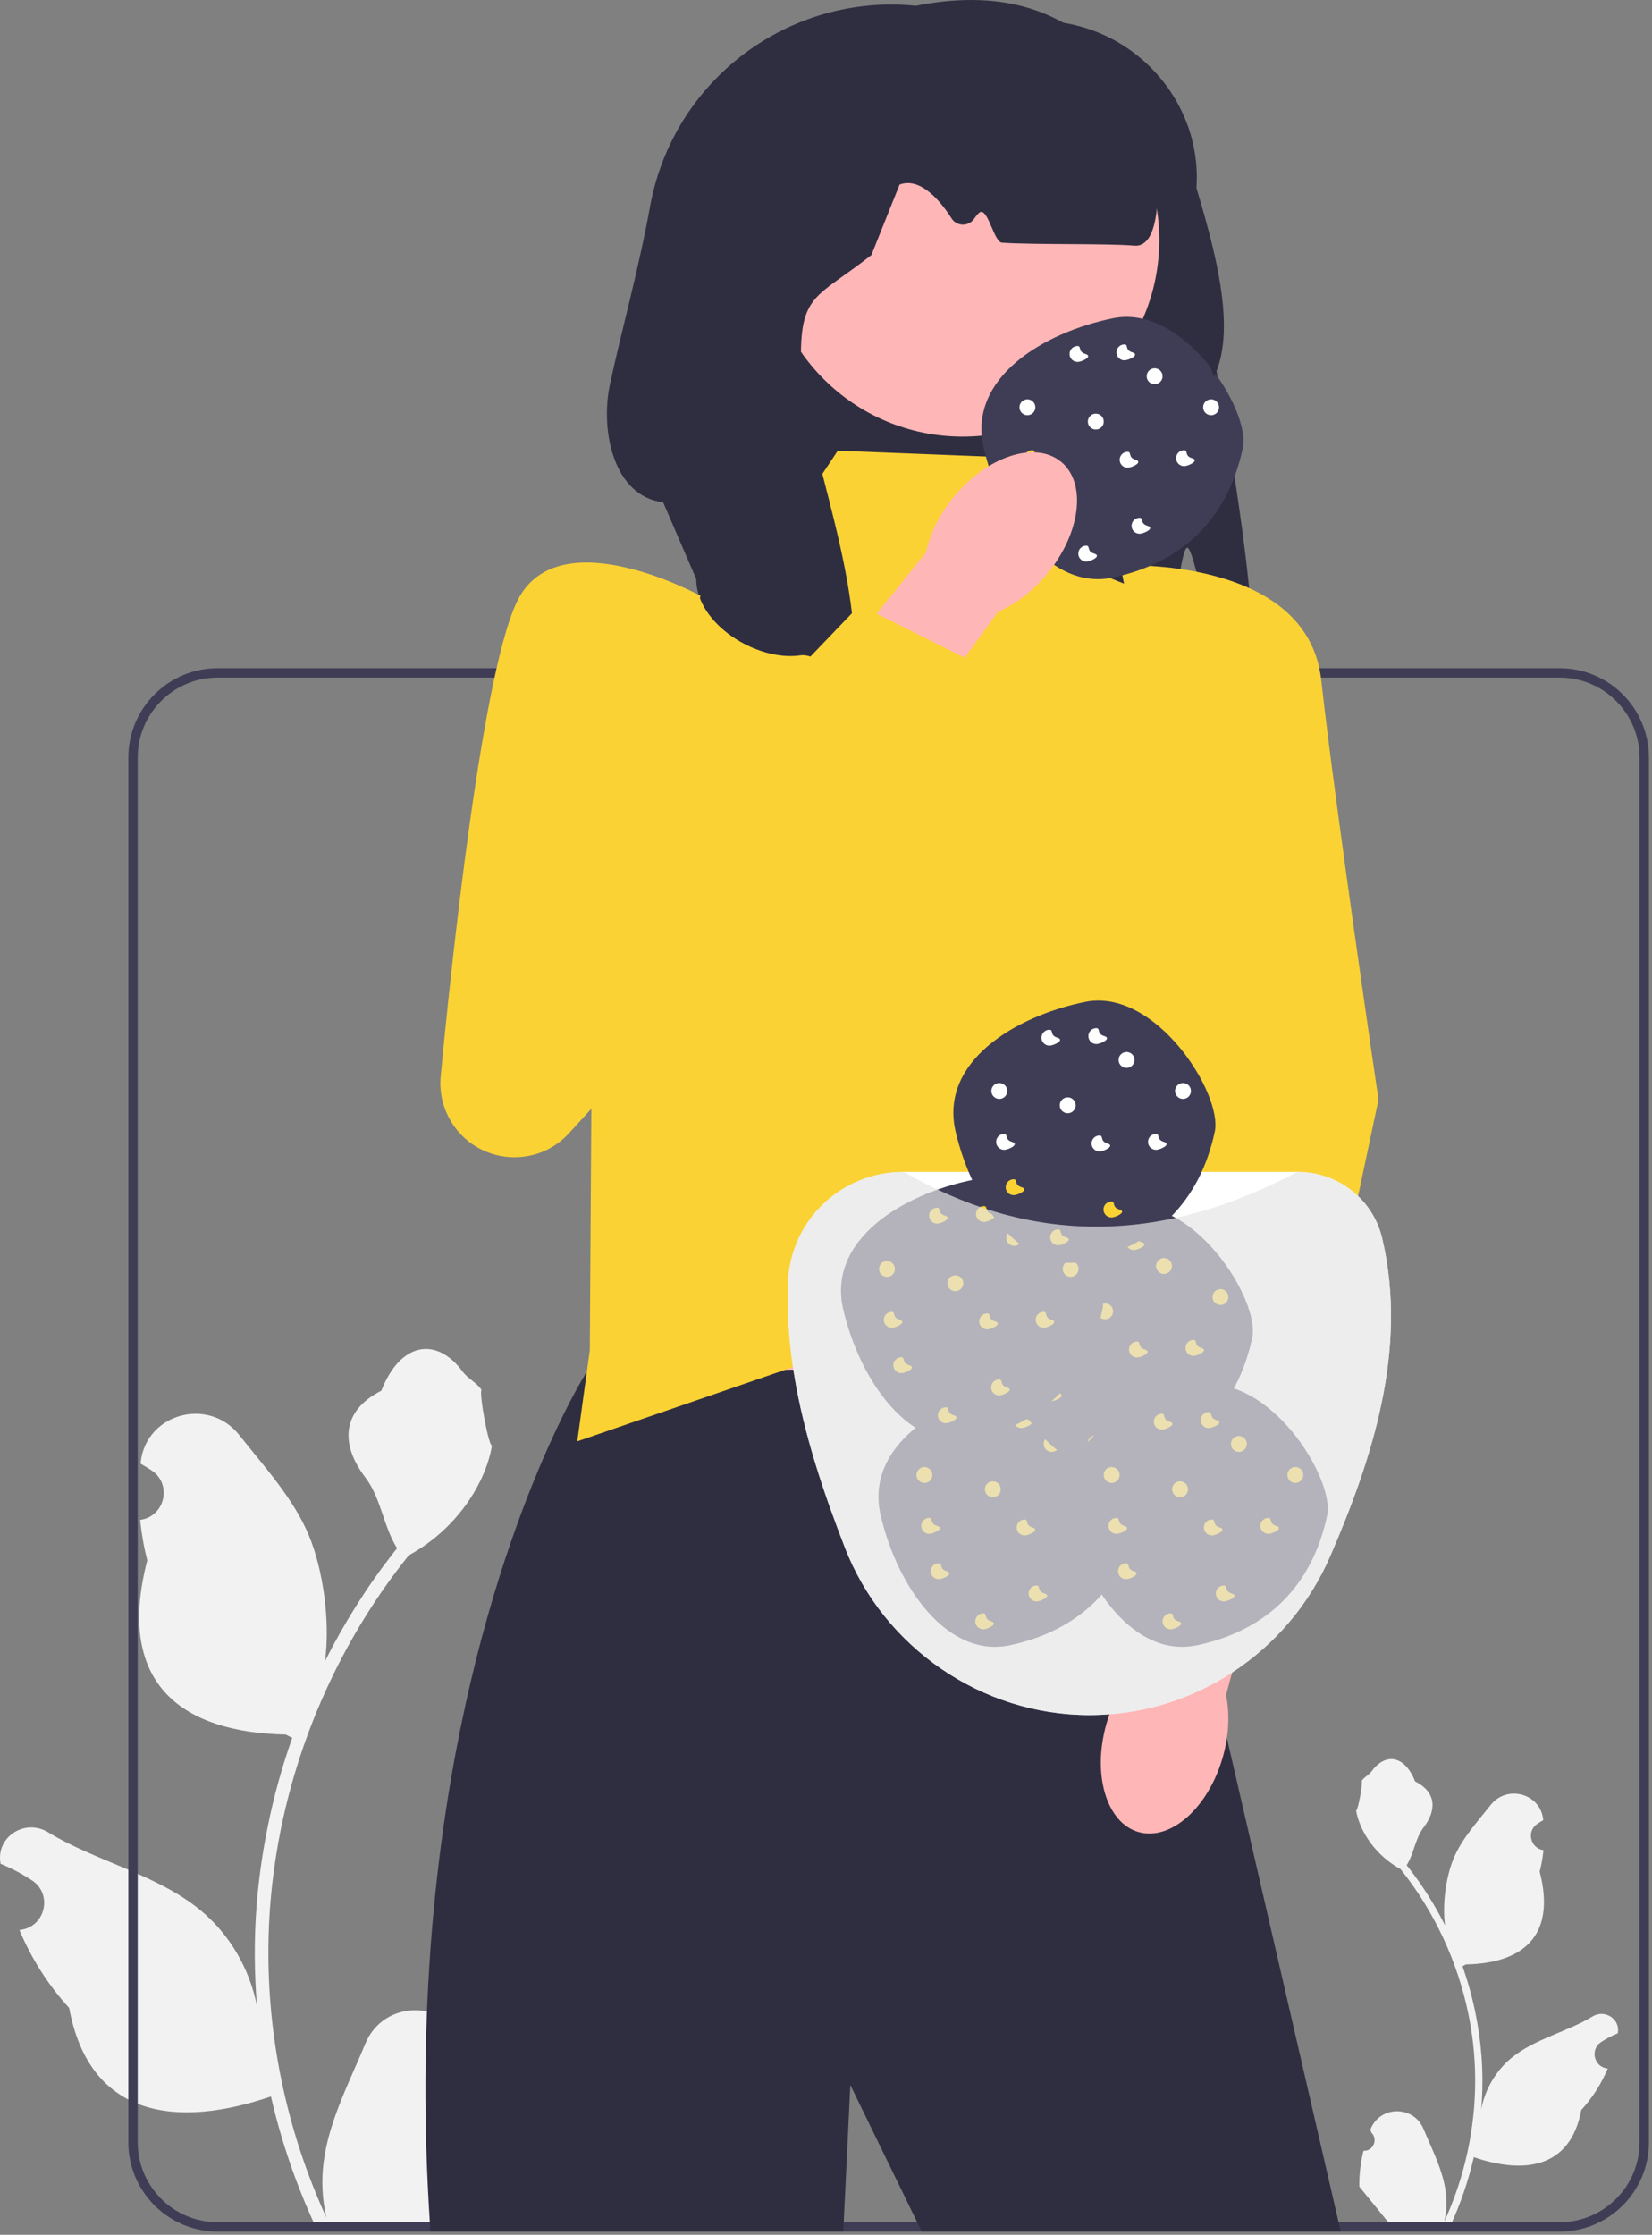 <svg width="352" height="476" viewBox="0 0 352 476" fill="none" xmlns="http://www.w3.org/2000/svg">
<rect x="0" y="0" width="352" height="476" fill="#808080" stroke="none"/>
<g clip-path="url(#clip0_2_1275)">
<path d="M290.516 458.106C292.581 458.235 293.723 455.668 292.16 454.172L292.005 453.554C292.025 453.505 292.046 453.455 292.066 453.406C294.156 448.424 301.236 448.458 303.308 453.448C305.146 457.876 307.487 462.311 308.064 466.993C308.322 469.06 308.206 471.166 307.747 473.194C312.055 463.783 314.322 453.507 314.322 443.173C314.322 440.577 314.18 437.98 313.89 435.39C313.651 433.272 313.321 431.166 312.895 429.08C310.589 417.803 305.596 407.062 298.395 398.09C294.933 396.198 292.046 393.24 290.302 389.694C289.675 388.415 289.184 387.039 288.952 385.638C289.346 385.689 290.437 379.689 290.14 379.321C290.689 378.488 291.672 378.073 292.272 377.26C295.254 373.217 299.363 373.923 301.508 379.418C306.09 381.73 306.135 385.566 303.323 389.255C301.534 391.601 301.288 394.777 299.719 397.289C299.88 397.496 300.048 397.696 300.21 397.903C303.171 401.701 305.732 405.783 307.891 410.072C307.281 405.305 308.181 399.563 309.717 395.862C311.465 391.645 314.742 388.093 317.628 384.447C321.094 380.068 328.201 381.979 328.812 387.53C328.818 387.584 328.823 387.638 328.829 387.691C328.4 387.933 327.98 388.19 327.57 388.461C325.231 390.009 326.039 393.635 328.811 394.063L328.874 394.073C328.719 395.616 328.454 397.147 328.067 398.652C331.769 412.968 323.777 418.182 312.365 418.416C312.113 418.545 311.868 418.675 311.616 418.797C312.772 422.053 313.696 425.392 314.38 428.776C314.994 431.767 315.42 434.789 315.659 437.825C315.956 441.655 315.931 445.505 315.608 449.328L315.627 449.193C316.447 444.982 318.734 441.048 322.054 438.323C326.999 434.26 333.986 432.764 339.322 429.498C341.89 427.926 345.181 429.958 344.733 432.935L344.711 433.078C343.917 433.401 343.142 433.776 342.393 434.195C341.964 434.437 341.544 434.694 341.134 434.965C338.794 436.513 339.603 440.139 342.375 440.567L342.438 440.577C342.483 440.583 342.522 440.59 342.567 440.596C341.204 443.832 339.305 446.835 336.928 449.425C334.614 461.922 324.672 463.108 314.038 459.469H314.032C312.869 464.533 311.17 469.48 308.987 474.195H290.967C290.902 473.995 290.844 473.788 290.786 473.588C292.453 473.691 294.132 473.594 295.773 473.291C294.436 471.65 293.099 469.997 291.762 468.356C291.729 468.324 291.703 468.292 291.678 468.259C290.999 467.42 290.315 466.587 289.637 465.747L289.636 465.746C289.594 463.168 289.903 460.599 290.516 458.106Z" fill="#F2F2F2"/>
<path d="M101.891 443.981C98.011 444.224 95.867 439.404 98.802 436.595L99.094 435.434C99.056 435.341 99.017 435.248 98.978 435.155C95.055 425.8 81.759 425.865 77.869 435.234C74.416 443.549 70.02 451.879 68.938 460.671C68.453 464.553 68.671 468.507 69.532 472.315C61.442 454.643 57.185 435.346 57.185 415.94C57.185 411.064 57.452 406.188 57.998 401.325C58.446 397.346 59.065 393.392 59.865 389.475C64.195 368.298 73.571 348.127 87.095 331.28C93.596 327.726 99.018 322.171 102.292 315.513C103.469 313.111 104.391 310.528 104.827 307.896C104.087 307.993 102.038 296.725 102.596 296.033C101.565 294.469 99.719 293.691 98.593 292.164C92.993 284.571 85.277 285.897 81.249 296.215C72.644 300.558 72.561 307.761 77.84 314.688C81.2 319.095 81.661 325.058 84.608 329.776C84.305 330.164 83.99 330.54 83.687 330.928C78.126 338.06 73.317 345.726 69.263 353.779C70.408 344.829 68.717 334.046 65.833 327.096C62.55 319.176 56.397 312.506 50.978 305.66C44.469 297.436 31.123 301.025 29.976 311.45C29.965 311.551 29.954 311.652 29.943 311.752C30.748 312.207 31.537 312.689 32.307 313.198C36.7 316.104 35.182 322.914 29.976 323.718L29.859 323.736C30.15 326.635 30.647 329.509 31.375 332.335C24.423 359.218 39.431 369.01 60.86 369.45C61.333 369.692 61.794 369.935 62.267 370.165C60.096 376.278 58.361 382.549 57.076 388.904C55.924 394.52 55.123 400.196 54.674 405.897C54.116 413.089 54.165 420.318 54.771 427.499L54.735 427.244C53.195 419.336 48.901 411.949 42.667 406.831C33.379 399.202 20.258 396.393 10.239 390.26C5.416 387.308 -0.764 391.123 0.078 396.715L0.119 396.982C1.61 397.589 3.066 398.292 4.473 399.081C5.278 399.535 6.066 400.017 6.836 400.526C11.23 403.432 9.711 410.242 4.506 411.046L4.388 411.064C4.303 411.076 4.23 411.088 4.145 411.101C6.705 417.177 10.27 422.817 14.734 427.681C19.08 451.149 37.749 453.375 57.719 446.541H57.731C59.914 456.05 63.104 465.341 67.204 474.195H101.043C101.165 473.819 101.274 473.431 101.383 473.055C98.254 473.249 95.1 473.067 92.019 472.497C94.53 469.416 97.041 466.311 99.551 463.231C99.612 463.17 99.66 463.109 99.709 463.049C100.982 461.472 102.268 459.907 103.542 458.331L103.542 458.329C103.622 453.488 103.042 448.664 101.892 443.982L101.891 443.981Z" fill="#F2F2F2"/>
<path d="M225.045 143.572C225.045 143.342 225.035 143.122 225.025 142.892C225.025 142.702 225.015 142.512 225.005 142.322H213.875C213.615 142.592 213.355 142.842 213.085 143.062C212.965 143.172 212.835 143.272 212.715 143.362C212.625 143.442 212.535 143.502 212.445 143.562C212.195 143.732 211.955 143.882 211.705 144.002C211.615 144.052 211.525 144.092 211.435 144.122C211.215 144.222 210.995 144.282 210.775 144.322H225.055C225.055 144.072 225.055 143.822 225.045 143.572ZM202.875 143.822C202.525 143.802 202.185 143.772 201.835 143.752C200.725 143.672 199.595 143.602 198.465 143.522C197.895 143.482 197.335 143.452 196.775 143.412C196.715 143.412 196.665 143.392 196.605 143.372C196.575 143.352 196.545 143.342 196.515 143.312C196.455 143.282 196.385 143.222 196.325 143.152C196.265 143.092 196.205 143.012 196.145 142.932C196.095 142.862 196.035 142.772 195.985 142.692C195.915 142.572 195.855 142.452 195.785 142.322H191.715C191.655 142.432 191.595 142.522 191.545 142.602L191.525 142.622C191.475 142.692 191.425 142.762 191.375 142.812C191.255 142.942 191.145 143.012 191.035 143.002C190.825 142.982 190.615 142.962 190.415 142.912C190.335 142.902 190.265 142.882 190.185 142.862C190.115 142.842 190.035 142.822 189.965 142.802C189.805 142.752 189.645 142.692 189.495 142.632C189.455 142.612 189.415 142.602 189.375 142.582C189.205 142.502 189.035 142.422 188.865 142.322H176.245C175.755 142.972 175.305 143.642 174.875 144.322H209.605C207.575 144.142 205.275 143.982 202.875 143.822ZM225.045 143.572C225.045 143.342 225.035 143.122 225.025 142.892C225.025 142.702 225.015 142.512 225.005 142.322H213.875C213.615 142.592 213.355 142.842 213.085 143.062C212.965 143.172 212.835 143.272 212.715 143.362C212.625 143.442 212.535 143.502 212.445 143.562C212.195 143.732 211.955 143.882 211.705 144.002C211.615 144.052 211.525 144.092 211.435 144.122C211.215 144.222 210.995 144.282 210.775 144.322H225.055C225.055 144.072 225.055 143.822 225.045 143.572ZM202.875 143.822C202.525 143.802 202.185 143.772 201.835 143.752C200.725 143.672 199.595 143.602 198.465 143.522C197.895 143.482 197.335 143.452 196.775 143.412C196.715 143.412 196.665 143.392 196.605 143.372C196.575 143.352 196.545 143.342 196.515 143.312C196.455 143.282 196.385 143.222 196.325 143.152C196.265 143.092 196.205 143.012 196.145 142.932C196.095 142.862 196.035 142.772 195.985 142.692C195.915 142.572 195.855 142.452 195.785 142.322H191.715C191.655 142.432 191.595 142.522 191.545 142.602L191.525 142.622C191.475 142.692 191.425 142.762 191.375 142.812C191.255 142.942 191.145 143.012 191.035 143.002C190.825 142.982 190.615 142.962 190.415 142.912C190.335 142.902 190.265 142.882 190.185 142.862C190.115 142.842 190.035 142.822 189.965 142.802C189.805 142.752 189.645 142.692 189.495 142.632C189.455 142.612 189.415 142.602 189.375 142.582C189.205 142.502 189.035 142.422 188.865 142.322H176.245C175.755 142.972 175.305 143.642 174.875 144.322H209.605C207.575 144.142 205.275 143.982 202.875 143.822ZM332.325 142.322H46.365C35.875 142.322 27.345 150.852 27.345 161.342V456.302C27.345 466.792 35.875 475.322 46.365 475.322H332.325C342.815 475.322 351.345 466.792 351.345 456.302V161.342C351.345 150.852 342.815 142.322 332.325 142.322ZM349.345 456.302C349.345 465.692 341.715 473.322 332.325 473.322H46.365C36.975 473.322 29.345 465.692 29.345 456.302V161.342C29.345 151.952 36.975 144.322 46.365 144.322H332.325C341.715 144.322 349.345 151.952 349.345 161.342V456.302ZM202.875 143.822C202.525 143.802 202.185 143.772 201.835 143.752C200.725 143.672 199.595 143.602 198.465 143.522C197.895 143.482 197.335 143.452 196.775 143.412C196.715 143.412 196.665 143.392 196.605 143.372C196.575 143.352 196.545 143.342 196.515 143.312C196.455 143.282 196.385 143.222 196.325 143.152C196.265 143.092 196.205 143.012 196.145 142.932C196.095 142.862 196.035 142.772 195.985 142.692C195.915 142.572 195.855 142.452 195.785 142.322H191.715C191.655 142.432 191.595 142.522 191.545 142.602L191.525 142.622C191.475 142.692 191.425 142.762 191.375 142.812C191.255 142.942 191.145 143.012 191.035 143.002C190.825 142.982 190.615 142.962 190.415 142.912C190.335 142.902 190.265 142.882 190.185 142.862C190.115 142.842 190.035 142.822 189.965 142.802C189.805 142.752 189.645 142.692 189.495 142.632C189.455 142.612 189.415 142.602 189.375 142.582C189.205 142.502 189.035 142.422 188.865 142.322H176.245C175.755 142.972 175.305 143.642 174.875 144.322H209.605C207.575 144.142 205.275 143.982 202.875 143.822ZM225.045 143.572C225.045 143.342 225.035 143.122 225.025 142.892C225.025 142.702 225.015 142.512 225.005 142.322H213.875C213.615 142.592 213.355 142.842 213.085 143.062C212.965 143.172 212.835 143.272 212.715 143.362C212.625 143.442 212.535 143.502 212.445 143.562C212.195 143.732 211.955 143.882 211.705 144.002C211.615 144.052 211.525 144.092 211.435 144.122C211.215 144.222 210.995 144.282 210.775 144.322H225.055C225.055 144.072 225.055 143.822 225.045 143.572ZM202.875 143.822C202.525 143.802 202.185 143.772 201.835 143.752C200.725 143.672 199.595 143.602 198.465 143.522C197.895 143.482 197.335 143.452 196.775 143.412C196.715 143.412 196.665 143.392 196.605 143.372C196.575 143.352 196.545 143.342 196.515 143.312C196.455 143.282 196.385 143.222 196.325 143.152C196.265 143.092 196.205 143.012 196.145 142.932C196.095 142.862 196.035 142.772 195.985 142.692C195.915 142.572 195.855 142.452 195.785 142.322H191.715C191.655 142.432 191.595 142.522 191.545 142.602L191.525 142.622C191.475 142.692 191.425 142.762 191.375 142.812C191.255 142.942 191.145 143.012 191.035 143.002C190.825 142.982 190.615 142.962 190.415 142.912C190.335 142.902 190.265 142.882 190.185 142.862C190.115 142.842 190.035 142.822 189.965 142.802C189.805 142.752 189.645 142.692 189.495 142.632C189.455 142.612 189.415 142.602 189.375 142.582C189.205 142.502 189.035 142.422 188.865 142.322H176.245C175.755 142.972 175.305 143.642 174.875 144.322H209.605C207.575 144.142 205.275 143.982 202.875 143.822ZM225.045 143.572C225.045 143.342 225.035 143.122 225.025 142.892C225.025 142.702 225.015 142.512 225.005 142.322H213.875C213.615 142.592 213.355 142.842 213.085 143.062C212.965 143.172 212.835 143.272 212.715 143.362C212.625 143.442 212.535 143.502 212.445 143.562C212.195 143.732 211.955 143.882 211.705 144.002C211.615 144.052 211.525 144.092 211.435 144.122C211.215 144.222 210.995 144.282 210.775 144.322H225.055C225.055 144.072 225.055 143.822 225.045 143.572Z" fill="#3F3D56"/>
<path d="M266.984 144.485C259.005 147.412 255.012 117.352 253.02 116.681C251.169 116.057 248.881 146.55 247.036 145.949C202.37 131.395 183.791 96.045 145.271 106.022C134.507 71.951 137.598 34.968 149.26 24.072C167.443 -0.103 202.64 0.73 226.882 4.896C245.84 8.154 258.605 26.646 254.1 45.346C253.797 46.606 252.586 47.794 252.979 48.95C254.66 53.887 268.444 121.524 266.984 144.485Z" fill="#2F2E41"/>
<path d="M205.117 92.998C228.254 92.998 247.01 74.242 247.01 51.106C247.01 27.969 228.254 9.213 205.117 9.213C181.981 9.213 163.225 27.969 163.225 51.106C163.225 74.242 181.981 92.998 205.117 92.998Z" fill="#FFB6B6"/>
<path d="M243.24 292.487H125.965C135.795 270.553 141.838 249.663 132.391 233.047L243.24 226.621C237.701 249.052 237.024 271.066 243.24 292.487Z" fill="#FFB6B6"/>
<path d="M285.685 475.322H196.395L195.425 473.322L181.185 444.092L179.775 473.322L179.675 475.322H91.715C91.675 474.652 91.625 473.982 91.585 473.322C86.165 389.672 105.655 332.972 117.085 307.602L117.095 307.592C121.585 297.612 124.845 292.482 124.845 292.482L125.975 292.472H125.985L148.815 292.072H148.825L169.045 291.732L184.325 291.482L190.455 291.372H190.465L194.305 291.312L213.395 290.982L230.445 290.692L242.685 290.492H243.025L244.845 298.342V298.352L244.915 298.702V298.712L245.225 300.002L245.235 300.042L245.855 302.752V302.772L245.895 302.922V302.932L246.045 303.582L246.055 303.612L247.495 309.842L249.825 319.972L252.895 333.222L256.765 350.042L258.725 358.512L261.415 370.182L285.215 473.322L285.685 475.322Z" fill="#2F2E41"/>
<path d="M225.635 97.846L178.505 96L159.876 124.043L150.074 126.432C135.379 130.014 125.3 145.227 126.47 162.055L125.67 287.614L123 307L245.934 264.708L269 136.209L236.134 122.955L225.635 97.846Z" fill="#FAD234"/>
<path d="M235.739 367.205C237.077 362.493 239.368 358.473 242.097 355.606L252.009 309.91L273.615 315.263L261.234 361.04C262.048 364.914 261.885 369.537 260.547 374.25C257.49 385.015 249.458 392.165 242.607 390.22C235.757 388.274 232.682 377.97 235.739 367.205Z" fill="#FFB6B6"/>
<path d="M238.728 120.446C238.728 120.446 278.62 118.414 281.525 144.868C284.43 171.321 293.723 234.208 293.723 234.208L272.182 335.902L241.464 331.633L255.039 202.188L238.728 120.446Z" fill="#FAD234"/>
<path d="M264.826 95.386C261.653 110.304 252.122 119.793 237.212 123.001C223.828 125.881 213.155 110.634 209.597 95.386C206.131 80.534 222.263 70.795 237.212 67.772C252.29 64.722 266.521 87.424 264.826 95.386Z" fill="#3F3D56"/>
<path d="M218.915 88.44C219.851 88.44 220.609 87.682 220.609 86.746C220.609 85.811 219.851 85.052 218.915 85.052C217.979 85.052 217.221 85.811 217.221 86.746C217.221 87.682 217.979 88.44 218.915 88.44Z" fill="white"/>
<path d="M258.05 88.44C258.986 88.44 259.744 87.682 259.744 86.746C259.744 85.811 258.986 85.052 258.05 85.052C257.114 85.052 256.356 85.811 256.356 86.746C256.356 87.682 257.114 88.44 258.05 88.44Z" fill="white"/>
<path d="M233.484 91.49C234.42 91.49 235.179 90.731 235.179 89.796C235.179 88.86 234.42 88.102 233.484 88.102C232.549 88.102 231.79 88.86 231.79 89.796C231.79 90.731 232.549 91.49 233.484 91.49Z" fill="white"/>
<path d="M246.021 81.833C246.957 81.833 247.715 81.075 247.715 80.139C247.715 79.203 246.957 78.445 246.021 78.445C245.086 78.445 244.327 79.203 244.327 80.139C244.327 81.075 245.086 81.833 246.021 81.833Z" fill="white"/>
<path d="M231.282 75.395C232.976 75.903 230.524 77.089 229.588 77.089C228.652 77.089 227.894 76.331 227.894 75.395C227.894 74.46 228.652 73.701 229.588 73.701C230.524 73.701 229.588 74.887 231.282 75.395Z" fill="white"/>
<path d="M241.955 97.928C243.649 98.436 241.197 99.622 240.261 99.622C239.325 99.622 238.567 98.863 238.567 97.928C238.567 96.992 239.325 96.233 240.261 96.233C241.197 96.233 240.261 97.419 241.955 97.928Z" fill="white"/>
<path d="M241.278 75.056C242.972 75.565 240.519 76.751 239.584 76.751C238.648 76.751 237.889 75.992 237.889 75.056C237.889 74.121 238.648 73.362 239.584 73.362C240.519 73.362 239.584 74.548 241.278 75.056Z" fill="white"/>
<path d="M244.496 111.989C246.191 112.497 243.738 113.683 242.802 113.683C241.867 113.683 241.108 112.925 241.108 111.989C241.108 111.053 241.867 110.295 242.802 110.295C243.738 110.295 242.802 111.481 244.496 111.989Z" fill="white"/>
<path d="M223.658 107.245C225.353 107.754 222.9 108.94 221.964 108.94C221.029 108.94 220.27 108.181 220.27 107.245C220.27 106.31 221.029 105.551 221.964 105.551C222.9 105.551 221.964 106.737 223.658 107.245Z" fill="#FAD234"/>
<path d="M253.984 97.589C255.678 98.097 253.225 99.283 252.29 99.283C251.354 99.283 250.595 98.524 250.595 97.589C250.595 96.653 251.354 95.895 252.29 95.895C253.225 95.895 252.29 97.081 253.984 97.589Z" fill="white"/>
<path d="M221.625 97.589C223.32 98.097 220.867 99.283 219.931 99.283C218.996 99.283 218.237 98.524 218.237 97.589C218.237 96.653 218.996 95.895 219.931 95.895C220.867 95.895 219.931 97.081 221.625 97.589Z" fill="#FAD234"/>
<path d="M233.146 117.919C234.84 118.427 232.387 119.613 231.451 119.613C230.516 119.613 229.757 118.854 229.757 117.919C229.757 116.983 230.516 116.224 231.451 116.224C232.387 116.224 231.451 117.41 233.146 117.919Z" fill="white"/>
<path d="M223.153 122.2C220.036 125.98 216.325 128.743 212.676 130.275L185.266 168.157L167.621 154.587L197.326 117.62C198.134 113.746 200.138 109.575 203.254 105.796C210.372 97.161 220.598 93.833 226.093 98.363C231.587 102.893 230.271 113.566 223.153 122.2Z" fill="#FFB6B6"/>
<path d="M181.22 148.876C185.755 126.489 170.996 94.086 170.672 77.322C170.384 62.406 173.954 63.555 185.672 54.322L191.672 39.322C196.18 37.612 200.531 43.015 202.74 46.498C203.868 48.276 206.417 48.301 207.596 46.557C208.169 45.71 208.722 45.094 209.107 45.121C210.716 45.234 211.878 51.585 213.522 51.696C220.437 52.159 236.105 51.826 241.672 52.322C247.74 52.862 246.362 37.97 247.01 39.136C252.069 48.242 249.345 36.322 242.808 31.326L252.535 32.322C258.342 50.848 263.953 69.243 258.672 80.322L248.99 53.1C248.99 25.557 235.041 -6.746 195.143 1.233C167.989 -1.482 143.355 17.156 138.505 44.01C136.145 57.072 132.478 70.237 129.991 81.707C127.774 91.928 130.887 105.808 141.281 106.963L148.345 123.322C148.345 132.918 161.281 140.929 170.499 139.589C175.235 138.901 180.738 147.27 181.345 149.322L181.22 148.876Z" fill="#2F2E41"/>
<path d="M294.515 263.772C293.675 260.232 291.865 257.142 289.375 254.772L289.365 254.762C286.015 251.532 281.425 249.602 276.425 249.602H192.565C179.305 249.602 168.475 259.872 167.915 273.002C167.765 276.242 167.825 279.462 168.045 282.672C168.235 285.722 168.595 288.742 169.045 291.732C169.085 291.982 169.115 292.232 169.165 292.482V292.492C171.285 305.712 175.655 318.362 180.025 329.632C188.295 350.962 209.215 365.302 232.105 365.302C233.555 365.302 234.985 365.242 236.405 365.132H236.415C244.355 364.532 251.935 362.222 258.725 358.512C260.035 357.812 261.295 357.062 262.525 356.242C262.525 356.242 262.535 356.242 262.535 356.232C271.635 350.312 279.005 341.742 283.505 331.302C292.095 311.362 300.135 287.732 294.515 263.772Z" fill="white"/>
<path d="M242.883 322.804C239.709 337.721 230.178 347.21 215.268 350.419C201.884 353.299 191.211 338.051 187.653 322.804C184.188 307.952 200.319 298.212 215.268 295.189C230.346 292.14 244.577 314.841 242.883 322.804Z" fill="#3F3D56"/>
<path d="M196.971 315.858C197.907 315.858 198.665 315.099 198.665 314.164C198.665 313.228 197.907 312.469 196.971 312.469C196.035 312.469 195.277 313.228 195.277 314.164C195.277 315.099 196.035 315.858 196.971 315.858Z" fill="#FAD234"/>
<path d="M236.106 315.858C237.042 315.858 237.8 315.099 237.8 314.164C237.8 313.228 237.042 312.469 236.106 312.469C235.17 312.469 234.412 313.228 234.412 314.164C234.412 315.099 235.17 315.858 236.106 315.858Z" fill="#FAD234"/>
<path d="M211.541 318.907C212.476 318.907 213.235 318.149 213.235 317.213C213.235 316.277 212.476 315.519 211.541 315.519C210.605 315.519 209.846 316.277 209.846 317.213C209.846 318.149 210.605 318.907 211.541 318.907Z" fill="#FAD234"/>
<path d="M224.077 309.251C225.013 309.251 225.772 308.492 225.772 307.556C225.772 306.621 225.013 305.862 224.077 305.862C223.142 305.862 222.383 306.621 222.383 307.556C222.383 308.492 223.142 309.251 224.077 309.251Z" fill="#FAD234"/>
<path d="M209.338 302.813C211.032 303.321 208.58 304.507 207.644 304.507C206.708 304.507 205.95 303.748 205.95 302.813C205.95 301.877 206.708 301.119 207.644 301.119C208.58 301.119 207.644 302.305 209.338 302.813Z" fill="#FAD234"/>
<path d="M220.011 325.345C221.706 325.853 219.253 327.039 218.317 327.039C217.382 327.039 216.623 326.281 216.623 325.345C216.623 324.409 217.382 323.651 218.317 323.651C219.253 323.651 218.317 324.837 220.011 325.345Z" fill="#FAD234"/>
<path d="M219.334 302.474C221.028 302.982 218.575 304.168 217.64 304.168C216.704 304.168 215.946 303.41 215.946 302.474C215.946 301.538 216.704 300.78 217.64 300.78C218.575 300.78 217.64 301.966 219.334 302.474Z" fill="#FAD234"/>
<path d="M222.553 339.407C224.247 339.915 221.794 341.101 220.858 341.101C219.923 341.101 219.164 340.342 219.164 339.407C219.164 338.471 219.923 337.712 220.858 337.712C221.794 337.712 220.858 338.898 222.553 339.407Z" fill="#FAD234"/>
<path d="M201.714 334.663C203.409 335.171 200.956 336.357 200.02 336.357C199.085 336.357 198.326 335.599 198.326 334.663C198.326 333.727 199.085 332.969 200.02 332.969C200.956 332.969 200.02 334.155 201.714 334.663Z" fill="#FAD234"/>
<path d="M232.04 325.006C233.734 325.515 231.281 326.7 230.346 326.7C229.41 326.7 228.652 325.942 228.652 325.006C228.652 324.071 229.41 323.312 230.346 323.312C231.281 323.312 230.346 324.498 232.04 325.006Z" fill="#FAD234"/>
<path d="M199.682 325.006C201.376 325.515 198.923 326.7 197.987 326.7C197.052 326.7 196.293 325.942 196.293 325.006C196.293 324.071 197.052 323.312 197.987 323.312C198.923 323.312 197.987 324.498 199.682 325.006Z" fill="#FAD234"/>
<path d="M211.202 345.336C212.896 345.844 210.443 347.03 209.508 347.03C208.572 347.03 207.813 346.272 207.813 345.336C207.813 344.4 208.572 343.642 209.508 343.642C210.443 343.642 209.508 344.828 211.202 345.336Z" fill="#FAD234"/>
<path d="M266.821 284.901C263.647 299.818 254.116 309.307 239.207 312.516C225.823 315.396 215.15 300.148 211.592 284.901C208.126 270.049 224.258 260.309 239.207 257.286C254.285 254.237 268.515 276.938 266.821 284.901Z" fill="#3F3D56"/>
<path d="M220.91 277.955C221.845 277.955 222.604 277.196 222.604 276.261C222.604 275.325 221.845 274.567 220.91 274.567C219.974 274.567 219.216 275.325 219.216 276.261C219.216 277.196 219.974 277.955 220.91 277.955Z" fill="#FAD234"/>
<path d="M260.045 277.955C260.98 277.955 261.739 277.196 261.739 276.261C261.739 275.325 260.98 274.567 260.045 274.567C259.109 274.567 258.351 275.325 258.351 276.261C258.351 277.196 259.109 277.955 260.045 277.955Z" fill="#FAD234"/>
<path d="M235.479 281.004C236.415 281.004 237.173 280.246 237.173 279.31C237.173 278.375 236.415 277.616 235.479 277.616C234.544 277.616 233.785 278.375 233.785 279.31C233.785 280.246 234.544 281.004 235.479 281.004Z" fill="#FAD234"/>
<path d="M248.016 271.348C248.952 271.348 249.71 270.589 249.71 269.654C249.71 268.718 248.952 267.959 248.016 267.959C247.081 267.959 246.322 268.718 246.322 269.654C246.322 270.589 247.081 271.348 248.016 271.348Z" fill="#FAD234"/>
<path d="M233.277 264.91C234.971 265.418 232.518 266.604 231.583 266.604C230.647 266.604 229.889 265.846 229.889 264.91C229.889 263.974 230.647 263.216 231.583 263.216C232.518 263.216 231.583 264.402 233.277 264.91Z" fill="#FAD234"/>
<path d="M243.95 287.442C245.644 287.95 243.192 289.136 242.256 289.136C241.32 289.136 240.562 288.378 240.562 287.442C240.562 286.507 241.32 285.748 242.256 285.748C243.192 285.748 242.256 286.934 243.95 287.442Z" fill="#FAD234"/>
<path d="M243.273 264.571C244.967 265.079 242.514 266.265 241.578 266.265C240.643 266.265 239.884 265.507 239.884 264.571C239.884 263.635 240.643 262.877 241.578 262.877C242.514 262.877 241.578 264.063 243.273 264.571Z" fill="#FAD234"/>
<path d="M246.491 301.504C248.186 302.012 245.733 303.198 244.797 303.198C243.862 303.198 243.103 302.439 243.103 301.504C243.103 300.568 243.862 299.81 244.797 299.81C245.733 299.81 244.797 300.995 246.491 301.504Z" fill="#FAD234"/>
<path d="M225.653 296.76C227.347 297.268 224.895 298.454 223.959 298.454C223.023 298.454 222.265 297.696 222.265 296.76C222.265 295.824 223.023 295.066 223.959 295.066C224.895 295.066 223.959 296.252 225.653 296.76Z" fill="#FAD234"/>
<path d="M255.979 287.103C257.673 287.612 255.22 288.797 254.285 288.797C253.349 288.797 252.59 288.039 252.59 287.103C252.59 286.168 253.349 285.409 254.285 285.409C255.22 285.409 254.284 286.595 255.979 287.103Z" fill="#FAD234"/>
<path d="M223.62 287.103C225.314 287.612 222.862 288.797 221.926 288.797C220.99 288.797 220.232 288.039 220.232 287.103C220.232 286.168 220.99 285.409 221.926 285.409C222.862 285.409 221.926 286.595 223.62 287.103Z" fill="#FAD234"/>
<path d="M235.141 307.433C236.835 307.941 234.382 309.127 233.446 309.127C232.511 309.127 231.752 308.369 231.752 307.433C231.752 306.498 232.511 305.739 233.446 305.739C234.382 305.739 233.446 306.925 235.141 307.433Z" fill="#FAD234"/>
<path d="M234.903 278.916C231.729 293.834 222.198 303.323 207.288 306.531C193.904 309.411 183.231 294.164 179.673 278.916C176.208 264.064 192.34 254.325 207.288 251.302C222.366 248.252 236.597 270.954 234.903 278.916Z" fill="#3F3D56"/>
<path d="M188.991 271.97C189.927 271.97 190.685 271.212 190.685 270.276C190.685 269.34 189.927 268.582 188.991 268.582C188.056 268.582 187.297 269.34 187.297 270.276C187.297 271.212 188.056 271.97 188.991 271.97Z" fill="#FAD234"/>
<path d="M228.126 271.97C229.062 271.97 229.82 271.212 229.82 270.276C229.82 269.34 229.062 268.582 228.126 268.582C227.191 268.582 226.432 269.34 226.432 270.276C226.432 271.212 227.191 271.97 228.126 271.97Z" fill="#FAD234"/>
<path d="M203.561 275.02C204.497 275.02 205.255 274.261 205.255 273.326C205.255 272.39 204.497 271.631 203.561 271.631C202.625 271.631 201.867 272.39 201.867 273.326C201.867 274.261 202.625 275.02 203.561 275.02Z" fill="#FAD234"/>
<path d="M216.098 265.363C217.033 265.363 217.792 264.605 217.792 263.669C217.792 262.733 217.033 261.975 216.098 261.975C215.162 261.975 214.404 262.733 214.404 263.669C214.404 264.605 215.162 265.363 216.098 265.363Z" fill="#FAD234"/>
<path d="M201.359 258.925C203.053 259.433 200.6 260.619 199.664 260.619C198.729 260.619 197.97 259.861 197.97 258.925C197.97 257.99 198.729 257.231 199.664 257.231C200.6 257.231 199.664 258.417 201.359 258.925Z" fill="#FAD234"/>
<path d="M212.032 281.458C213.726 281.966 211.273 283.152 210.338 283.152C209.402 283.152 208.644 282.393 208.644 281.458C208.644 280.522 209.402 279.763 210.338 279.763C211.273 279.763 210.338 280.949 212.032 281.458Z" fill="#FAD234"/>
<path d="M211.354 258.586C213.048 259.095 210.596 260.281 209.66 260.281C208.724 260.281 207.966 259.522 207.966 258.586C207.966 257.651 208.724 256.892 209.66 256.892C210.596 256.892 209.66 258.078 211.354 258.586Z" fill="#FAD234"/>
<path d="M214.573 295.519C216.267 296.027 213.814 297.213 212.879 297.213C211.943 297.213 211.185 296.455 211.185 295.519C211.185 294.583 211.943 293.825 212.879 293.825C213.814 293.825 212.879 295.011 214.573 295.519Z" fill="#FAD234"/>
<path d="M193.735 290.775C195.429 291.284 192.976 292.47 192.041 292.47C191.105 292.47 190.346 291.711 190.346 290.775C190.346 289.84 191.105 289.081 192.041 289.081C192.976 289.081 192.041 290.267 193.735 290.775Z" fill="#FAD234"/>
<path d="M224.06 281.119C225.754 281.627 223.302 282.813 222.366 282.813C221.43 282.813 220.672 282.054 220.672 281.119C220.672 280.183 221.43 279.424 222.366 279.424C223.302 279.424 222.366 280.61 224.06 281.119Z" fill="#FAD234"/>
<path d="M191.702 281.119C193.396 281.627 190.943 282.813 190.008 282.813C189.072 282.813 188.313 282.054 188.313 281.119C188.313 280.183 189.072 279.424 190.008 279.424C190.943 279.424 190.008 280.61 191.702 281.119Z" fill="#FAD234"/>
<path d="M203.222 301.449C204.916 301.957 202.464 303.143 201.528 303.143C200.592 303.143 199.834 302.384 199.834 301.449C199.834 300.513 200.592 299.754 201.528 299.754C202.464 299.754 201.528 300.94 203.222 301.449Z" fill="#FAD234"/>
<path d="M258.842 241.013C255.668 255.931 246.137 265.42 231.227 268.628C217.843 271.508 207.17 256.261 203.612 241.013C200.147 226.161 216.278 216.422 231.227 213.399C246.305 210.349 260.536 233.051 258.842 241.013Z" fill="#3F3D56"/>
<path d="M212.93 234.067C213.866 234.067 214.624 233.309 214.624 232.373C214.624 231.438 213.866 230.679 212.93 230.679C211.994 230.679 211.236 231.438 211.236 232.373C211.236 233.309 211.994 234.067 212.93 234.067Z" fill="white"/>
<path d="M252.065 234.067C253.001 234.067 253.759 233.309 253.759 232.373C253.759 231.438 253.001 230.679 252.065 230.679C251.129 230.679 250.371 231.438 250.371 232.373C250.371 233.309 251.129 234.067 252.065 234.067Z" fill="white"/>
<path d="M227.5 237.117C228.435 237.117 229.194 236.358 229.194 235.423C229.194 234.487 228.435 233.728 227.5 233.728C226.564 233.728 225.805 234.487 225.805 235.423C225.805 236.358 226.564 237.117 227.5 237.117Z" fill="white"/>
<path d="M240.036 227.46C240.972 227.46 241.731 226.702 241.731 225.766C241.731 224.83 240.972 224.072 240.036 224.072C239.101 224.072 238.342 224.83 238.342 225.766C238.342 226.702 239.101 227.46 240.036 227.46Z" fill="white"/>
<path d="M225.297 221.022C226.991 221.531 224.539 222.716 223.603 222.716C222.667 222.716 221.909 221.958 221.909 221.022C221.909 220.087 222.667 219.328 223.603 219.328C224.539 219.328 223.603 220.514 225.297 221.022Z" fill="white"/>
<path d="M235.97 243.555C237.665 244.063 235.212 245.249 234.276 245.249C233.341 245.249 232.582 244.49 232.582 243.555C232.582 242.619 233.341 241.86 234.276 241.86C235.212 241.86 234.276 243.046 235.97 243.555Z" fill="white"/>
<path d="M235.293 220.683C236.987 221.192 234.534 222.378 233.599 222.378C232.663 222.378 231.905 221.619 231.905 220.683C231.905 219.748 232.663 218.989 233.599 218.989C234.534 218.989 233.599 220.175 235.293 220.683Z" fill="white"/>
<path d="M238.512 257.616C240.206 258.124 237.753 259.31 236.817 259.31C235.882 259.31 235.123 258.552 235.123 257.616C235.123 256.68 235.882 255.922 236.817 255.922C237.753 255.922 236.817 257.108 238.512 257.616Z" fill="#FAD234"/>
<path d="M217.673 252.872C219.368 253.381 216.915 254.567 215.979 254.567C215.044 254.567 214.285 253.808 214.285 252.872C214.285 251.937 215.044 251.178 215.979 251.178C216.915 251.178 215.979 252.364 217.673 252.872Z" fill="#FAD234"/>
<path d="M247.999 243.216C249.693 243.724 247.24 244.91 246.305 244.91C245.369 244.91 244.611 244.151 244.611 243.216C244.611 242.28 245.369 241.522 246.305 241.522C247.24 241.522 246.305 242.708 247.999 243.216Z" fill="white"/>
<path d="M215.641 243.216C217.335 243.724 214.882 244.91 213.946 244.91C213.011 244.91 212.252 244.151 212.252 243.216C212.252 242.28 213.011 241.522 213.946 241.522C214.882 241.522 213.946 242.708 215.641 243.216Z" fill="white"/>
<path d="M227.161 263.546C228.855 264.054 226.402 265.24 225.467 265.24C224.531 265.24 223.772 264.481 223.772 263.546C223.772 262.61 224.531 261.852 225.467 261.852C226.402 261.852 225.467 263.037 227.161 263.546Z" fill="#FAD234"/>
<path d="M282.78 322.804C279.606 337.721 270.075 347.21 255.166 350.419C241.782 353.299 231.109 338.051 227.551 322.804C224.085 307.952 240.217 298.212 255.166 295.189C270.244 292.14 284.474 314.841 282.78 322.804Z" fill="#3F3D56"/>
<path d="M236.869 315.858C237.804 315.858 238.563 315.099 238.563 314.164C238.563 313.228 237.804 312.469 236.869 312.469C235.933 312.469 235.175 313.228 235.175 314.164C235.175 315.099 235.933 315.858 236.869 315.858Z" fill="#FAD234"/>
<path d="M276.004 315.858C276.939 315.858 277.698 315.099 277.698 314.164C277.698 313.228 276.939 312.469 276.004 312.469C275.068 312.469 274.31 313.228 274.31 314.164C274.31 315.099 275.068 315.858 276.004 315.858Z" fill="#FAD234"/>
<path d="M251.438 318.907C252.374 318.907 253.132 318.149 253.132 317.213C253.132 316.277 252.374 315.519 251.438 315.519C250.503 315.519 249.744 316.277 249.744 317.213C249.744 318.149 250.503 318.907 251.438 318.907Z" fill="#FAD234"/>
<path d="M263.975 309.251C264.911 309.251 265.669 308.492 265.669 307.556C265.669 306.621 264.911 305.862 263.975 305.862C263.039 305.862 262.281 306.621 262.281 307.556C262.281 308.492 263.039 309.251 263.975 309.251Z" fill="#FAD234"/>
<path d="M249.236 302.813C250.93 303.321 248.477 304.507 247.542 304.507C246.606 304.507 245.848 303.748 245.848 302.813C245.848 301.877 246.606 301.119 247.542 301.119C248.477 301.119 247.542 302.305 249.236 302.813Z" fill="#FAD234"/>
<path d="M259.909 325.345C261.603 325.853 259.151 327.039 258.215 327.039C257.279 327.039 256.521 326.281 256.521 325.345C256.521 324.409 257.279 323.651 258.215 323.651C259.151 323.651 258.215 324.837 259.909 325.345Z" fill="#FAD234"/>
<path d="M259.232 302.474C260.926 302.982 258.473 304.168 257.537 304.168C256.602 304.168 255.843 303.41 255.843 302.474C255.843 301.538 256.602 300.78 257.537 300.78C258.473 300.78 257.537 301.966 259.232 302.474Z" fill="#FAD234"/>
<path d="M262.45 339.407C264.144 339.915 261.692 341.101 260.756 341.101C259.821 341.101 259.062 340.342 259.062 339.407C259.062 338.471 259.821 337.712 260.756 337.712C261.692 337.712 260.756 338.898 262.45 339.407Z" fill="#FAD234"/>
<path d="M241.612 334.663C243.306 335.171 240.854 336.357 239.918 336.357C238.982 336.357 238.224 335.599 238.224 334.663C238.224 333.727 238.982 332.969 239.918 332.969C240.854 332.969 239.918 334.155 241.612 334.663Z" fill="#FAD234"/>
<path d="M271.938 325.006C273.632 325.515 271.179 326.7 270.243 326.7C269.308 326.7 268.549 325.942 268.549 325.006C268.549 324.071 269.308 323.312 270.243 323.312C271.179 323.312 270.243 324.498 271.938 325.006Z" fill="#FAD234"/>
<path d="M239.579 325.006C241.273 325.515 238.821 326.7 237.885 326.7C236.949 326.7 236.191 325.942 236.191 325.006C236.191 324.071 236.949 323.312 237.885 323.312C238.821 323.312 237.885 324.498 239.579 325.006Z" fill="#FAD234"/>
<path d="M251.1 345.336C252.794 345.844 250.341 347.03 249.405 347.03C248.47 347.03 247.711 346.272 247.711 345.336C247.711 344.4 248.47 343.642 249.405 343.642C250.341 343.642 249.405 344.828 251.1 345.336Z" fill="#FAD234"/>
<path opacity="0.7" d="M294.515 263.772C293.675 260.232 291.865 257.142 289.375 254.772L289.365 254.762C286.015 251.532 281.425 249.602 276.425 249.602C245.225 266.19 217.682 264.095 192.565 249.602C179.305 249.602 168.475 259.872 167.915 273.002C167.765 276.242 167.825 279.462 168.045 282.672C168.235 285.722 168.595 288.742 169.045 291.732C169.085 291.982 169.115 292.232 169.165 292.482V292.492C171.285 305.712 175.655 318.362 180.025 329.632C188.295 350.962 209.215 365.302 232.105 365.302C233.555 365.302 234.985 365.242 236.405 365.132H236.415C244.355 364.532 251.935 362.222 258.725 358.512C260.035 357.812 261.295 357.062 262.525 356.242C262.525 356.242 262.535 356.242 262.535 356.232C271.635 350.312 279.005 341.742 283.505 331.302C292.095 311.362 300.135 287.732 294.515 263.772Z" fill="#E6E6E6"/>
<path d="M149.26 126.911C149.26 126.911 120.232 110.952 110.808 126.911C102.766 140.528 95.777 209.329 93.898 229.234C93.569 232.728 94.412 236.221 96.296 239.182C101.876 247.95 114.261 249.023 121.266 241.345L211.102 142.871L183.173 128.906L135.296 178.779L149.26 126.911Z" fill="#FAD234"/>
</g>
<defs>
<clipPath id="clip0_2_1275">
<rect width="351.345" height="475.322" fill="white"/>
</clipPath>
</defs>
</svg>
